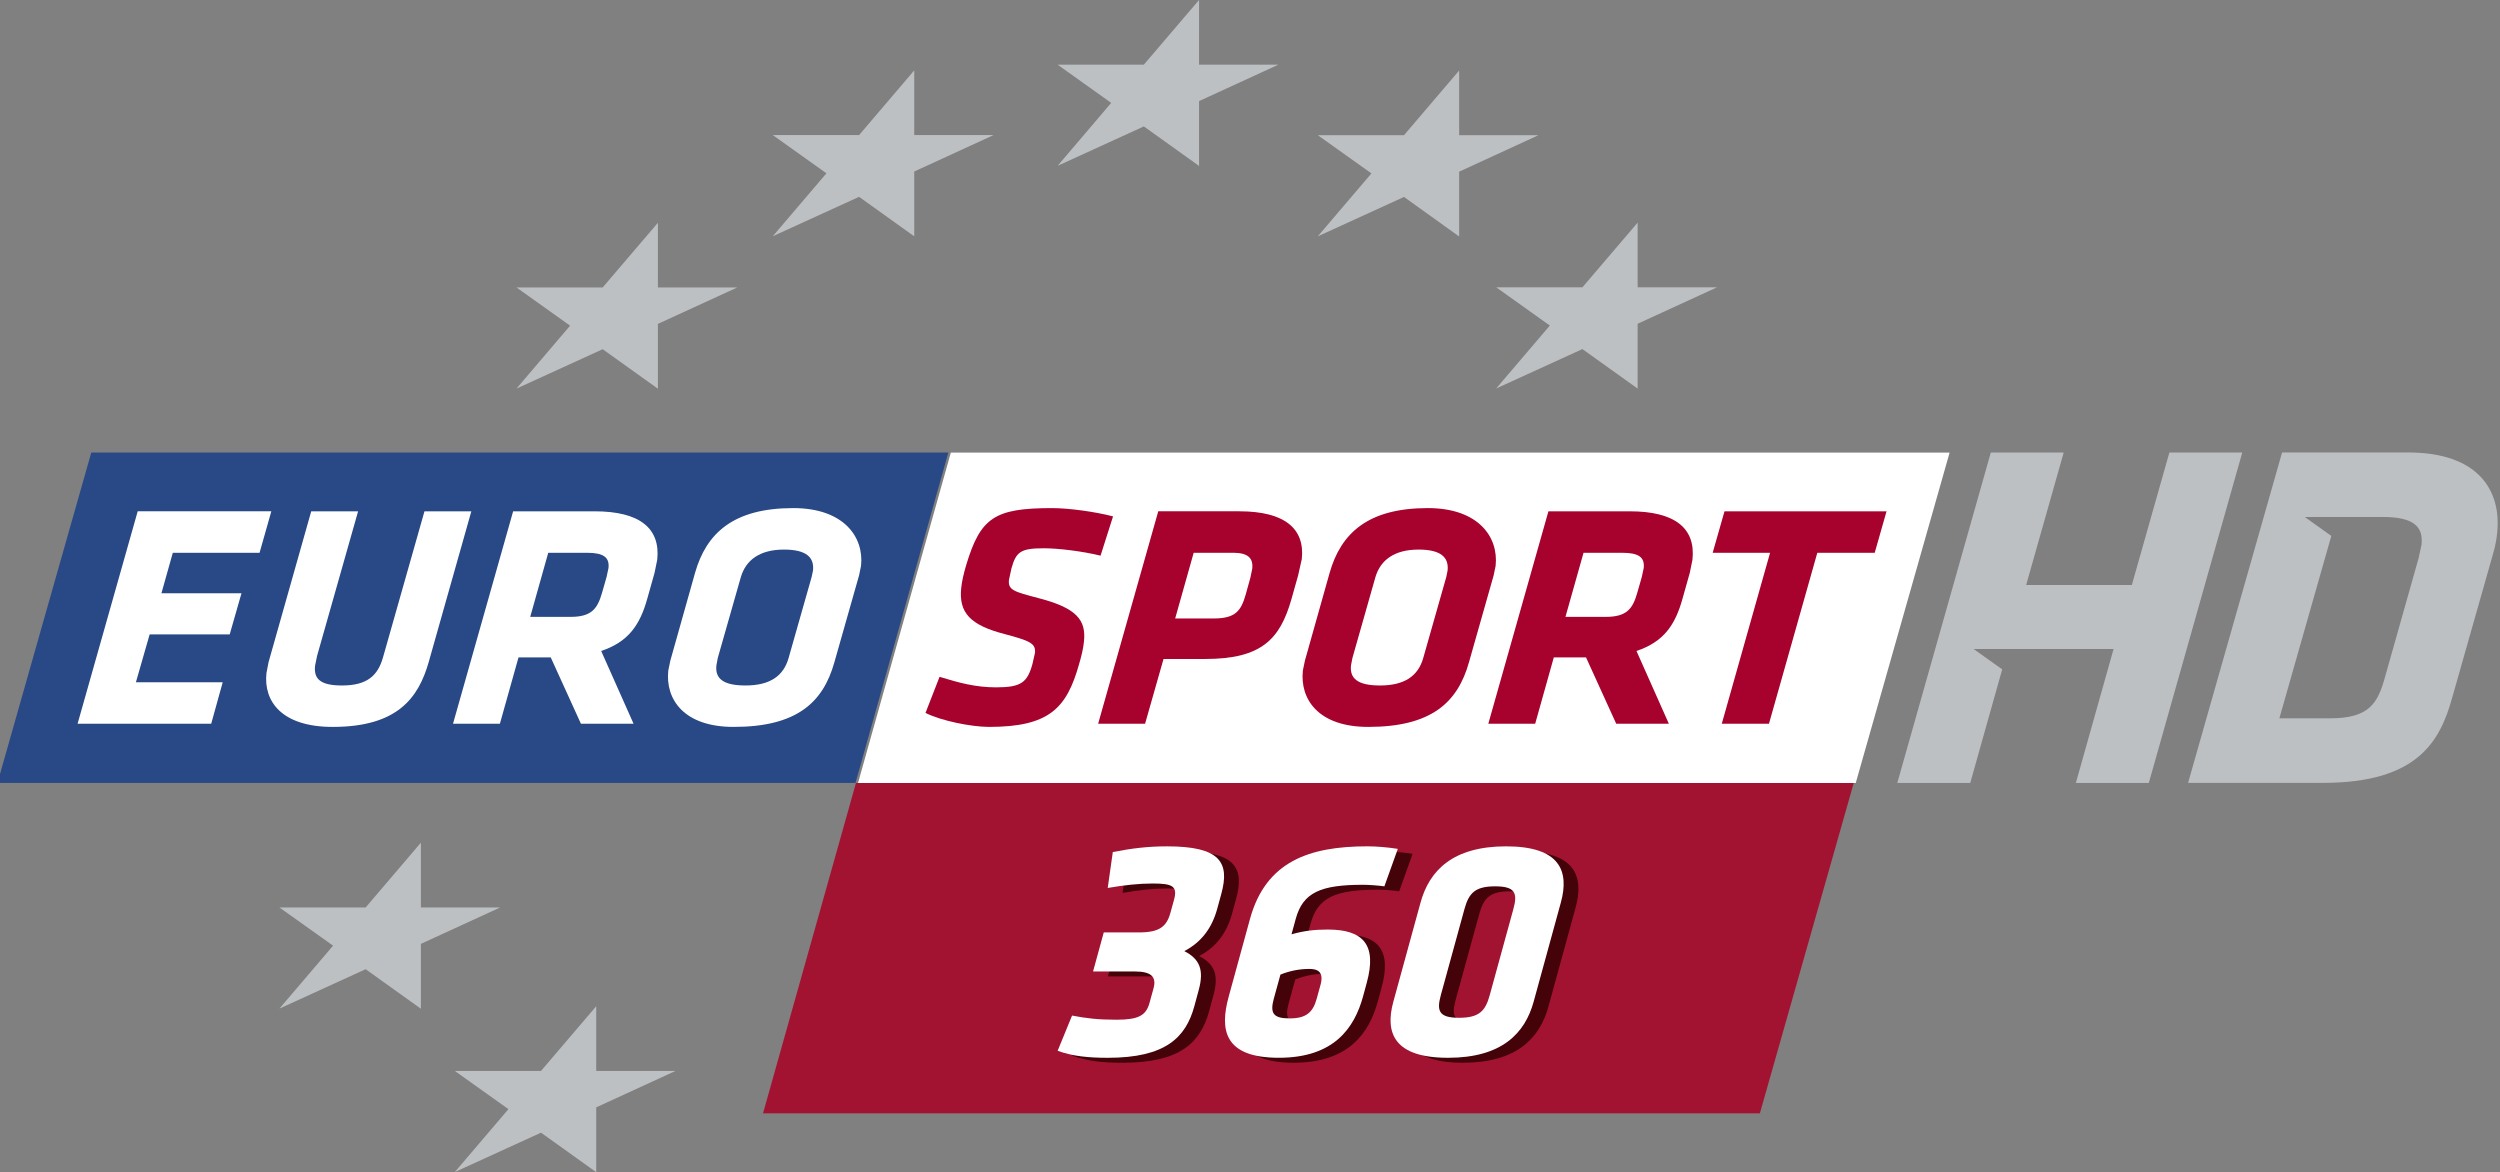 <?xml version="1.0" encoding="UTF-8" standalone="no"?>
<svg id="svg220759" xmlns:rdf="http://www.w3.org/1999/02/22-rdf-syntax-ns#" xmlns="http://www.w3.org/2000/svg" height="281.32" width="600" version="1.1" xmlns:cc="http://creativecommons.org/ns#" xmlns:xlink="http://www.w3.org/1999/xlink" xmlns:dc="http://purl.org/dc/elements/1.1/">
 <rect width="100%" height="100%" fill="#808080" stroke="none"/>
 <defs id="defs220761">
  <clipPath id="clipPath137299">
   <path id="path137301" d="m931.24 94.657h-0.666l0.666 0.78v-0.78"/>
  </clipPath>
  <clipPath id="clipPath137287">
   <path id="path137289" d="m928.36 95.213-0.891 0.639-1.392-0.636 0.866 1.016-0.866 0.617h1.392l0.891 1.045v-1.045h1.28l-1.28-0.589v-1.047"/>
  </clipPath>
  <clipPath id="clipPath137275">
   <path id="path137277" d="m924.16 96.353-0.892 0.638-1.392-0.636 0.865 1.016-0.865 0.617h1.392l0.891 1.045h0.001v-1.045h1.28l-1.28-0.588v-1.047"/>
  </clipPath>
  <clipPath id="clipPath137263">
   <path id="path137265" d="m919.56 95.216-0.891 0.638-1.393-0.636 0.866 1.016-0.866 0.617h1.393l0.891 1.045v-1.045h1.28l-1.28-0.588v-1.047"/>
  </clipPath>
  <clipPath id="clipPath137251">
   <path id="path137253" d="m915.42 94.657h-0.664l0.664 0.778v-0.778"/>
  </clipPath>
  <clipPath id="clipPath136975">
   <path id="path136977" d="m934.76 81.05h-17.616v5.336h17.616v-5.336z"/>
  </clipPath>
  <clipPath id="clipPath136903">
   <path id="path136905" d="m920.15 86.387h-15.357v5.336h15.357v-5.336z"/>
  </clipPath>
  <clipPath id="clipPath136887">
   <path id="path136889" d="m904.79 99.033h40.376v-18.931h-40.376v18.931"/>
  </clipPath>
  <linearGradient id="linearGradient221064" gradientUnits="userSpaceOnUse" gradientTransform="matrix(-6.176 -12.616 -12.616 6.176 915.65 95.545)">
   <stop id="stop136917" stop-color="#284985" offset="0"/>
   <stop id="stop136919" stop-color="#00030b" offset="1"/>
  </linearGradient>
  <linearGradient id="linearGradient221066" gradientUnits="userSpaceOnUse" gradientTransform="matrix(-10.643,10.643,10.643,10.643,930.07,79.602)">
   <stop id="stop136989" stop-color="#a21332" offset="0"/>
   <stop id="stop136991" offset="1"/>
  </linearGradient>
 </defs>
 <g id="layer1" transform="translate(194.29 -365.99)">
  <g id="g220980">
   <g id="g136863" transform="matrix(14.86 0 0 -14.86 -36.394 459.28)">
    <path id="path136865" d="m0 0-0.892 0.638-1.392-0.636 0.866 1.016-0.865 0.617h1.391l0.892 1.045v-1.045h1.281l-1.281-0.588v-1.047" fill="#bdc0c2"/>
   </g>
   <g id="g136867" transform="matrix(14.86 0 0 -14.86 25.127 422.71)">
    <path id="path136869" d="m0 0-0.891 0.638-1.393-0.636 0.866 1.016-0.866 0.617h1.393l0.891 1.045v-1.045h1.28l-1.28-0.588v-1.047" fill="#bdc0c2"/>
   </g>
   <g id="g136871" transform="matrix(14.86 0 0 -14.86 93.485 405.81)">
    <path id="path136873" d="m0 0-0.892 0.638-1.392-0.636 0.865 1.016-0.865 0.617h1.392l0.892 1.045v-1.045h1.28l-1.28-0.588v-1.047" fill="#bdc0c2"/>
   </g>
   <g id="g136875" transform="matrix(14.86 0 0 -14.86 155.91 422.75)">
    <path id="path136877" d="m0 0-0.891 0.639-1.392-0.636 0.866 1.016-0.866 0.617h1.392l0.891 1.045v-1.045h1.28l-1.28-0.589v-1.047" fill="#bdc0c2"/>
   </g>
   <g id="g136879" transform="matrix(14.86 0 0 -14.86 198.74 459.25)">
    <path id="path136881" d="m0 0-0.892 0.638-1.392-0.636 0.866 1.016-0.865 0.617h1.391l0.892 1.045v-1.045h1.281l-1.281-0.588v-1.047" fill="#bdc0c2"/>
   </g>
   <g id="g136883" transform="matrix(14.86 0 0 -14.86 -13640 1837.6)">
    <g id="g136885" clip-path="url(#clipPath136887)">
     <g id="g136891" transform="translate(943.31 90.682)">
      <path id="path136893" d="m0 0c0.505 0 0.656-0.16 0.625-0.448l-0.047-0.217-0.543-1.922c-0.118-0.425-0.256-0.665-0.889-0.665h-0.817l0.839 2.946-0.429 0.306h1.261zm0.408 1.042h-2.035l-1.518-5.336h2.18c1.53 0 1.89 0.673 2.086 1.378l0.669 2.355c0.027 0.097 0.046 0.201 0.056 0.297 0.073 0.673-0.284 1.306-1.438 1.306" fill="#bdc0c2"/>
     </g>
    </g>
   </g>
   <g id="g136895" transform="matrix(14.86 0 0 -14.86 312.97 521.75)">
    <path id="path136897" d="m0 0-0.609-2.163h1.178l1.509 5.336h-1.177l-0.606-2.139h-1.707l0.606 2.139h-1.177l-1.51-5.336h1.178l0.516 1.834-0.462 0.329h2.261" fill="#bdc0c2"/>
   </g>
   <g id="g136899" transform="matrix(14.86 0 0 -14.86 -13640 1837.6)">
    <g id="g136901" clip-path="url(#clipPath136903)">
     <g id="g136907">
      <g id="g136913">
       <path id="path136921" fill="url(#linearGradient221064)" d="m906.3 91.723h13.842l-1.499-5.336h-13.858l1.515 5.336"/>
      </g>
     </g>
    </g>
   </g>
   <g id="g136923" transform="matrix(14.86 0 0 -14.86 33.909 474.62)">
    <path id="path136925" d="m0 0h16.131l-1.516-5.336h-16.114l1.499 5.336" fill="#fff"/>
   </g>
   <g id="g136927" transform="matrix(14.86 0 0 -14.86 -161.24 488.7)">
    <path id="path136929" d="m0 0h2.158l-0.19-0.67h-1.401l-0.184-0.654h1.293l-0.19-0.664h-1.293l-0.222-0.773h1.402l-0.186-0.67h-2.158l0.971 3.431" fill="#fff"/>
   </g>
   <g id="g136931" transform="matrix(14.86 0 0 -14.86 -130.34 527.52)">
    <path id="path136933" d="m0 0 0.034 0.176 0.689 2.436h0.757l-0.662-2.333-0.033-0.16c-0.022-0.206 0.074-0.32 0.435-0.32 0.412 0 0.579 0.165 0.661 0.449l0.671 2.364h0.757l-0.689-2.436c-0.165-0.577-0.504-1.046-1.55-1.046-0.829 0-1.119 0.417-1.07 0.87" fill="#fff"/>
   </g>
   <g id="g136935" transform="matrix(14.86 0 0 -14.86 -48.714 504.47)">
    <path id="path136937" d="m0 0 0.031 0.144c0.019 0.175-0.082 0.247-0.345 0.247h-0.628l-0.291-1.035h0.649c0.335 0 0.435 0.124 0.51 0.386l0.074 0.258zm-0.902-1.298h-0.52l-0.301-1.072h-0.757l0.971 3.431h1.314c0.737 0 1.067-0.278 1.013-0.783l-0.043-0.211-0.116-0.412c-0.119-0.428-0.303-0.701-0.746-0.85l0.523-1.175h-0.85l-0.488 1.072" fill="#fff"/>
   </g>
   <g id="g136939" transform="matrix(14.86 0 0 -14.86 .83 502.94)">
    <path id="path136941" d="m0 0c0.023 0.211-0.103 0.34-0.469 0.34-0.391 0-0.615-0.17-0.696-0.443l-0.373-1.308-0.022-0.119c-0.023-0.206 0.099-0.325 0.469-0.325 0.392 0 0.614 0.15 0.697 0.444l0.372 1.308 0.022 0.103zm-2.337-1.612 0.033 0.159 0.399 1.417c0.182 0.639 0.617 1.046 1.586 1.046 0.813 0 1.145-0.464 1.095-0.933l-0.032-0.154-0.398-1.401c-0.183-0.655-0.612-1.046-1.627-1.046-0.808 0-1.106 0.448-1.056 0.912" fill="#fff"/>
   </g>
   <g id="g136943" transform="matrix(14.86 0 0 -14.86 27.831 537.09)">
    <path id="path136945" d="m0 0 0.227 0.583c0.319-0.098 0.584-0.17 0.914-0.17 0.402 0 0.503 0.077 0.586 0.376l0.041 0.18c0.016 0.154-0.083 0.196-0.488 0.304-0.557 0.144-0.746 0.345-0.703 0.747 0.011 0.108 0.04 0.232 0.081 0.371 0.231 0.762 0.454 0.917 1.386 0.917 0.263 0 0.69-0.057 0.985-0.134l-0.202-0.634c-0.296 0.072-0.682 0.119-0.914 0.119-0.371 0-0.449-0.052-0.525-0.325l-0.04-0.185c-0.018-0.165 0.082-0.191 0.473-0.294 0.622-0.16 0.776-0.355 0.738-0.706-0.011-0.108-0.039-0.226-0.08-0.366-0.199-0.705-0.479-1.009-1.453-1.009-0.283 0-0.773 0.098-1.026 0.226" fill="#a7012d"/>
   </g>
   <g id="g136947" transform="matrix(14.86 0 0 -14.86 105.79 504.69)">
    <path id="path136949" d="m0 0 0.031 0.149c0.019 0.175-0.075 0.257-0.307 0.257h-0.639l-0.299-1.061h0.623c0.351 0 0.441 0.124 0.515 0.382l0.076 0.273zm-1.402-1.309-0.298-1.046h-0.758l0.971 3.431h1.309c0.736 0 1.062-0.283 1.009-0.772l-0.059-0.263-0.109-0.387c-0.182-0.638-0.479-0.963-1.386-0.963h-0.679" fill="#a7012d"/>
   </g>
   <g id="g136951" transform="matrix(14.86 0 0 -14.86 153.13 502.94)">
    <path id="path136953" d="m0 0c0.023 0.211-0.103 0.34-0.469 0.34-0.391 0-0.615-0.17-0.696-0.443l-0.372-1.308-0.023-0.119c-0.022-0.206 0.099-0.325 0.469-0.325 0.392 0 0.615 0.15 0.698 0.444l0.372 1.308 0.021 0.103zm-2.337-1.612 0.033 0.159 0.399 1.417c0.182 0.639 0.617 1.046 1.586 1.046 0.814 0 1.145-0.464 1.095-0.933l-0.032-0.154-0.398-1.401c-0.183-0.655-0.612-1.046-1.627-1.046-0.808 0-1.106 0.448-1.056 0.912" fill="#a7012d"/>
   </g>
   <g id="g136955" transform="matrix(14.86 0 0 -14.86 199.74 504.47)">
    <path id="path136957" d="m0 0 0.031 0.144c0.019 0.175-0.081 0.247-0.344 0.247h-0.628l-0.292-1.035h0.649c0.335 0 0.436 0.124 0.51 0.386l0.074 0.258zm-0.901-1.298h-0.52l-0.301-1.072h-0.757l0.971 3.431h1.313c0.737 0 1.068-0.278 1.013-0.783l-0.043-0.211-0.116-0.412c-0.118-0.428-0.302-0.701-0.745-0.85l0.523-1.175h-0.85l-0.488 1.072" fill="#a7012d"/>
   </g>
   <g id="g136959" transform="matrix(14.86 0 0 -14.86 230.26 539.69)">
    <path id="path136961" d="m0 0h-0.762l0.78 2.761h-0.927l0.191 0.67h2.617l-0.191-0.67h-0.927l-0.781-2.761" fill="#a7012d"/>
   </g>
   <g id="g136963" transform="matrix(14.86 0 0 -14.86 -93.281 608.08)">
    <path id="path136965" d="m0 0-0.892 0.638-1.392-0.636 0.866 1.016-0.866 0.617h1.392l0.892 1.046v-1.046h1.28l-1.28-0.588v-1.047" fill="#bdc0c2"/>
   </g>
   <g id="g136967" transform="matrix(14.86 0 0 -14.86 -51.195 647.31)">
    <path id="path136969" d="m0 0-0.892 0.638-1.392-0.636 0.866 1.016-0.866 0.617h1.392l0.892 1.045v-1.045h1.28l-1.28-0.588v-1.047" fill="#bdc0c2"/>
   </g>
   <g id="g136971" transform="matrix(14.86 0 0 -14.86 -13640 1837.6)">
    <g id="g136973" clip-path="url(#clipPath136975)">
     <g id="g136979">
      <g id="g136985">
       <path id="path136993" fill="url(#linearGradient221066)" d="m918.65 86.386h16.115l-1.516-5.336h-16.1l1.501 5.336"/>
      </g>
     </g>
    </g>
   </g>
   <g id="g136995" transform="matrix(14.86 0 0 -14.86 82.621 590.96)">
    <path id="path136997" d="m0 0c0.328 0 0.446 0.093 0.508 0.318l0.058 0.211c0.059 0.215-0.021 0.261-0.344 0.261-0.226 0-0.458-0.025-0.727-0.072l0.082 0.58c0.309 0.061 0.574 0.092 0.876 0.092 0.857 0 1.017-0.256 0.876-0.769l-0.066-0.241c-0.083-0.302-0.249-0.533-0.531-0.682 0.252-0.128 0.321-0.308 0.232-0.631l-0.071-0.261c-0.138-0.503-0.464-0.831-1.398-0.831-0.312 0-0.567 0.026-0.809 0.113l0.233 0.569c0.238-0.046 0.422-0.067 0.72-0.067 0.359 0 0.476 0.072 0.531 0.272l0.064 0.236c0.053 0.19-0.043 0.272-0.299 0.272h-0.677l0.173 0.63h0.569" fill="#430308"/>
   </g>
   <g id="g136999" transform="matrix(14.86 0 0 -14.86 125.27 606.87)">
    <path id="path137001" d="m0 0 0.062 0.226c0.057 0.21-0.048 0.256-0.181 0.256-0.17 0-0.328-0.036-0.467-0.092l-0.107-0.39c-0.064-0.236-0.01-0.318 0.257-0.318 0.266 0 0.375 0.097 0.436 0.318zm-1.421 0.036 0.343 1.251c0.255 0.928 0.953 1.174 1.897 1.174 0.148 0 0.334-0.015 0.491-0.041l-0.217-0.605c-0.104 0.016-0.265 0.026-0.342 0.026-0.687 0-0.972-0.123-1.089-0.549l-0.069-0.251c0.2 0.056 0.375 0.077 0.585 0.077 0.575 0 0.799-0.246 0.63-0.862l-0.06-0.22c-0.141-0.513-0.472-0.99-1.359-0.99s-0.958 0.451-0.81 0.99" fill="#430308"/>
   </g>
   <g id="g137003" transform="matrix(14.86 0 0 -14.86 155.05 606.04)">
    <path id="path137005" d="m0 0c-0.07-0.256-0.028-0.364 0.295-0.364s0.425 0.108 0.495 0.364l0.383 1.395c0.07 0.256 0.028 0.364-0.295 0.364s-0.424-0.108-0.495-0.364l-0.383-1.395zm1.5-0.102c-0.14-0.513-0.515-0.908-1.382-0.908s-1.025 0.395-0.884 0.908l0.439 1.6c0.141 0.512 0.516 0.907 1.382 0.907 0.867 0 1.025-0.395 0.884-0.907l-0.439-1.6" fill="#430308"/>
   </g>
   <g id="g137007" transform="matrix(14.86 0 0 -14.86 79.069 589.77)">
    <path id="path137009" d="m0 0c0.328 0 0.446 0.092 0.508 0.318l0.058 0.21c0.059 0.216-0.021 0.262-0.344 0.262-0.226 0-0.458-0.026-0.727-0.072l0.082 0.58c0.309 0.061 0.574 0.092 0.876 0.092 0.857 0 1.017-0.257 0.876-0.769l-0.066-0.241c-0.083-0.303-0.249-0.534-0.531-0.682 0.252-0.129 0.321-0.308 0.232-0.631l-0.071-0.262c-0.138-0.502-0.464-0.83-1.397-0.83-0.313 0-0.568 0.025-0.81 0.113l0.233 0.569c0.238-0.046 0.422-0.067 0.72-0.067 0.359 0 0.476 0.072 0.531 0.272l0.065 0.236c0.052 0.189-0.044 0.271-0.3 0.271h-0.677l0.173 0.631h0.569" fill="#fff"/>
   </g>
   <g id="g137011" transform="matrix(14.86 0 0 -14.86 121.72 605.68)">
    <path id="path137013" d="m0 0 0.062 0.225c0.057 0.21-0.048 0.256-0.181 0.256-0.17 0-0.328-0.035-0.467-0.092l-0.107-0.389c-0.064-0.236-0.01-0.318 0.257-0.318 0.266 0 0.375 0.097 0.436 0.318zm-1.421 0.035 0.343 1.252c0.255 0.928 0.953 1.174 1.897 1.174 0.148 0 0.334-0.016 0.491-0.041l-0.217-0.605c-0.104 0.015-0.265 0.025-0.342 0.025-0.687 0-0.972-0.123-1.089-0.548l-0.069-0.252c0.2 0.057 0.375 0.077 0.585 0.077 0.575 0 0.799-0.246 0.63-0.861l-0.06-0.221c-0.141-0.512-0.472-0.989-1.359-0.989s-0.958 0.451-0.81 0.989" fill="#fff"/>
   </g>
   <g id="g137015" transform="matrix(14.86 0 0 -14.86 151.5 604.85)">
    <path id="path137017" d="m0 0c-0.07-0.256-0.028-0.364 0.295-0.364s0.425 0.108 0.495 0.364l0.383 1.395c0.07 0.256 0.028 0.364-0.295 0.364s-0.424-0.108-0.495-0.364l-0.383-1.395zm1.5-0.103c-0.14-0.512-0.515-0.907-1.382-0.907s-1.025 0.395-0.884 0.907l0.439 1.6c0.141 0.513 0.516 0.908 1.382 0.908 0.867 0 1.025-0.395 0.884-0.908l-0.439-1.6" fill="#fff"/>
   </g>
   <g id="g137247" transform="matrix(14.86 0 0 -14.86 -13640 1837.6)">
    <g id="g137249" clip-path="url(#clipPath137251)"></g>
   </g>
   <g id="g137259" transform="matrix(14.86 0 0 -14.86 -13640 1837.6)">
    <g id="g137261" clip-path="url(#clipPath137263)"></g>
   </g>
   <g id="g137271" transform="matrix(14.86 0 0 -14.86 -13640 1837.6)">
    <g id="g137273" clip-path="url(#clipPath137275)"></g>
   </g>
   <g id="g137283" transform="matrix(14.86 0 0 -14.86 -13640 1837.6)">
    <g id="g137285" clip-path="url(#clipPath137287)"></g>
   </g>
   <g id="g137295" transform="matrix(14.86 0 0 -14.86 -13640 1837.6)">
    <g id="g137297" clip-path="url(#clipPath137299)"></g>
   </g>
  </g>
 </g>
</svg>
